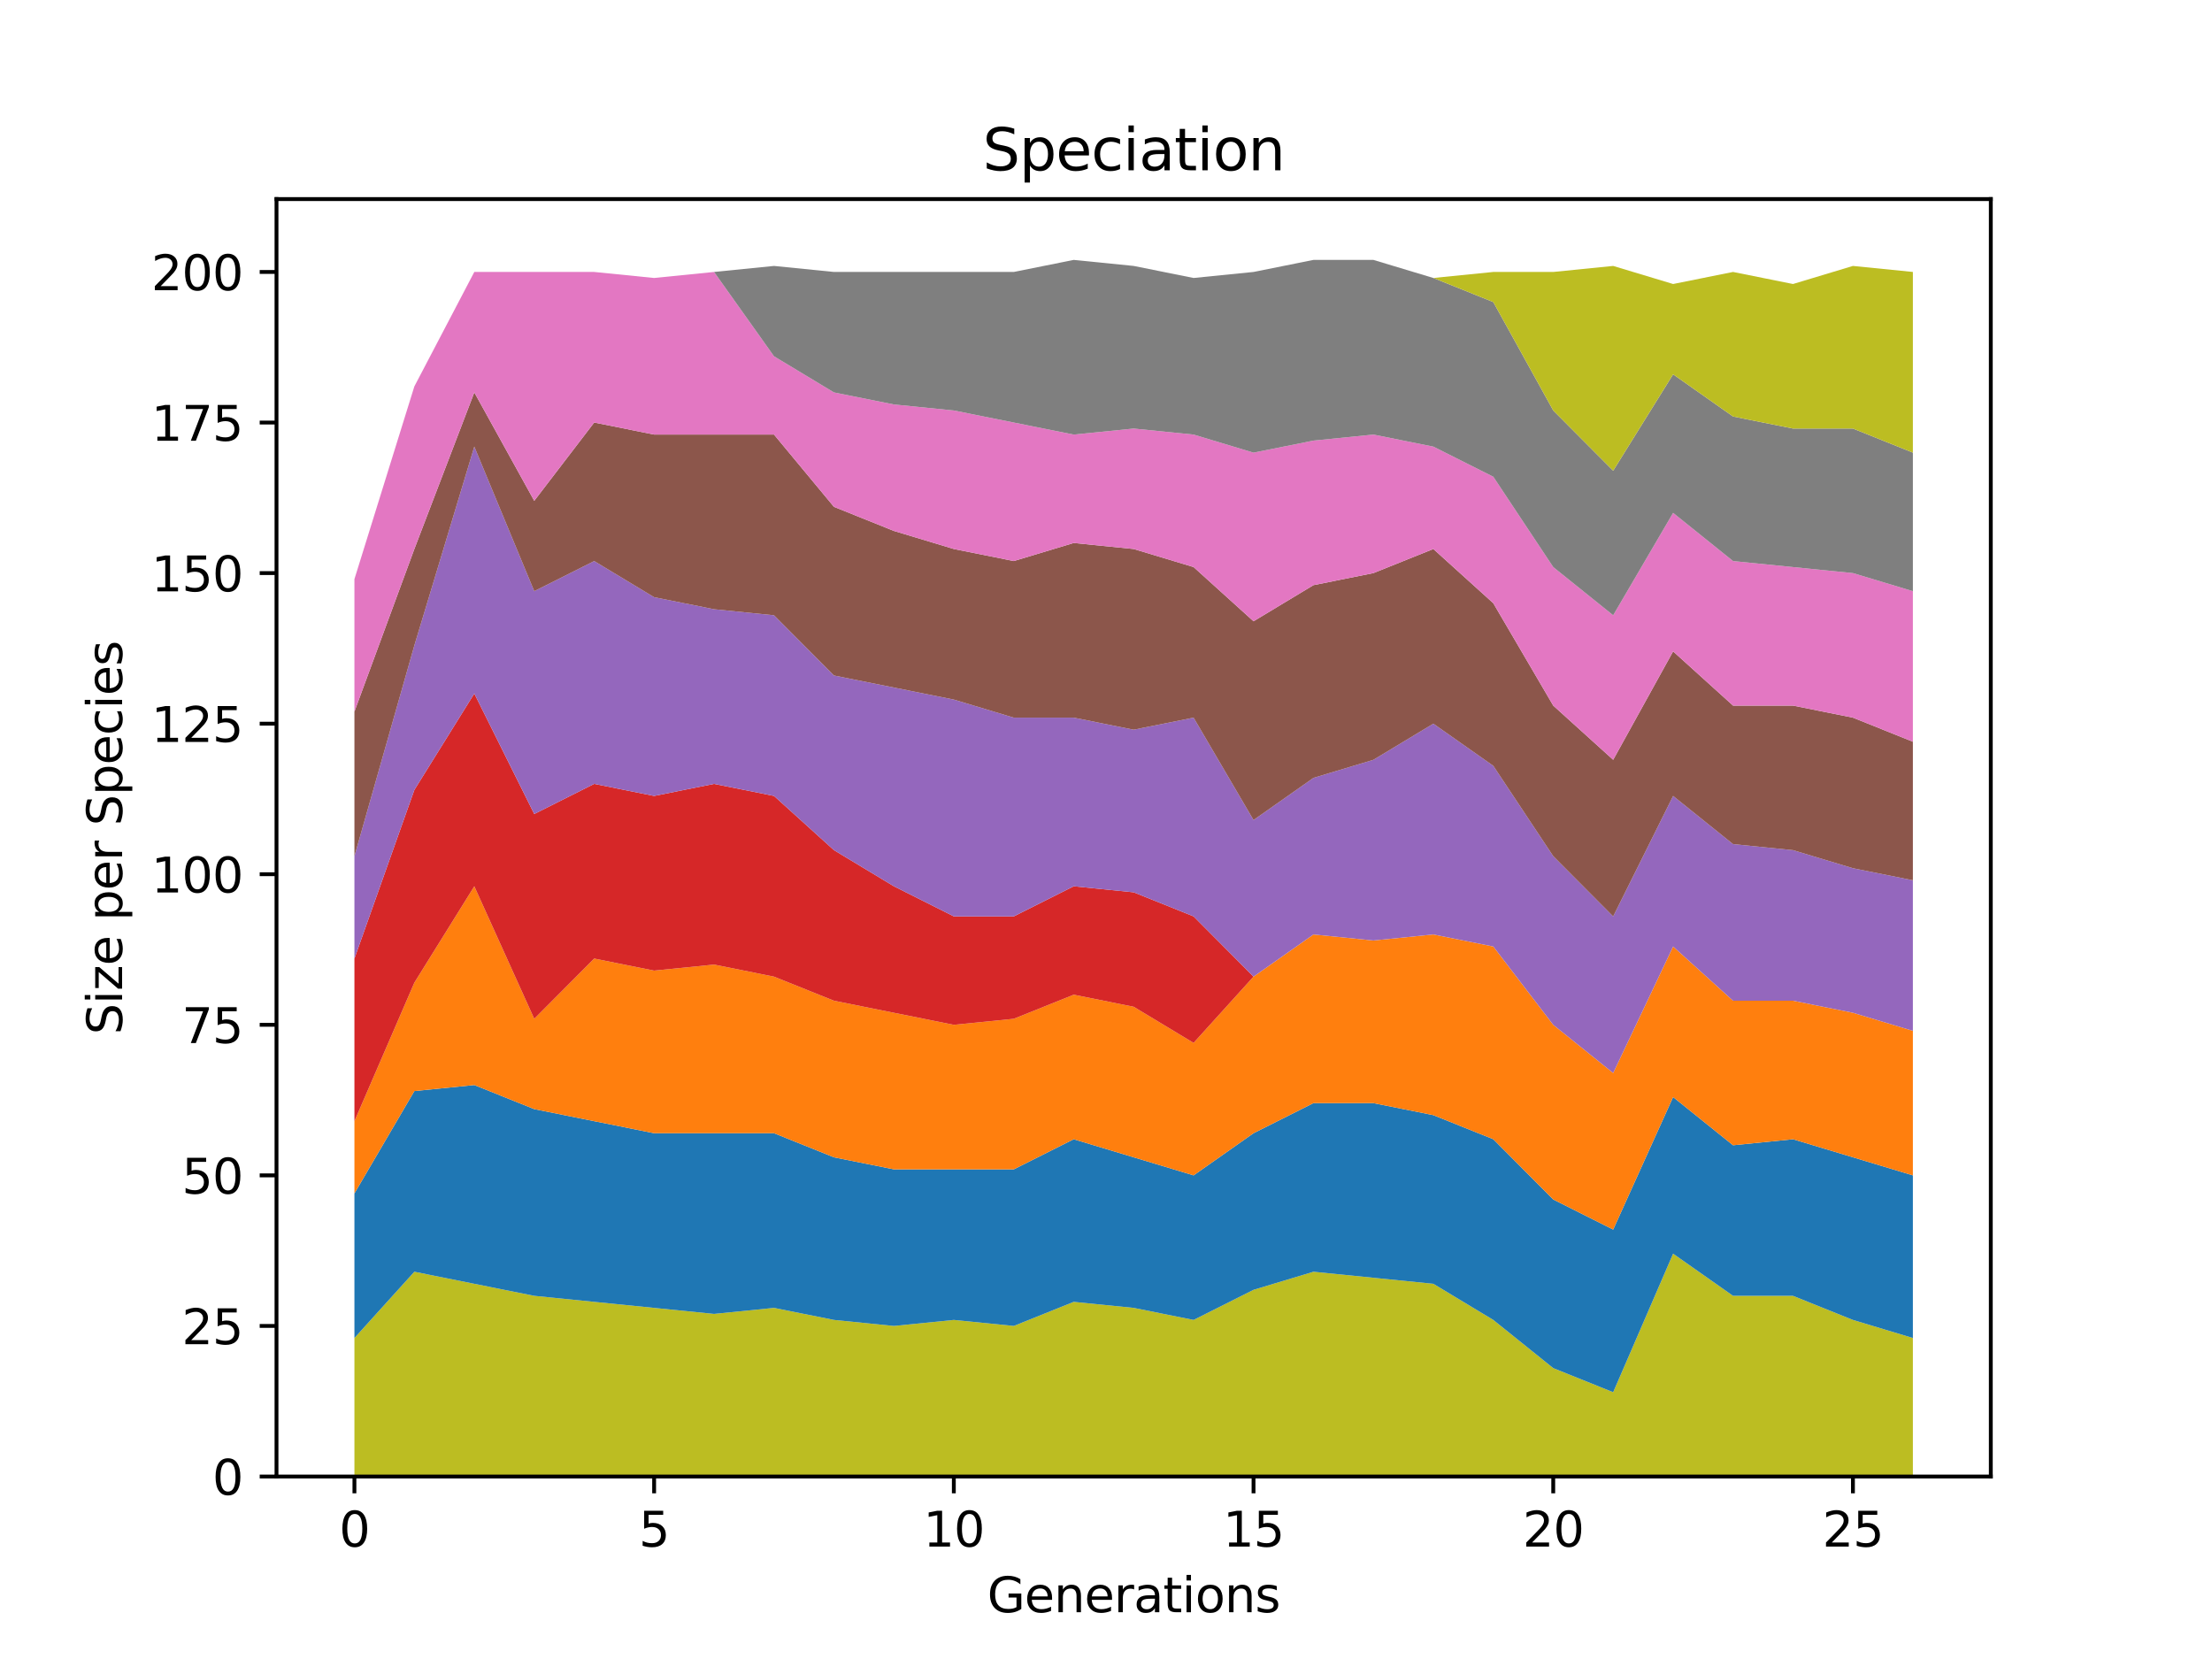 <?xml version="1.0" encoding="utf-8" standalone="no"?>
<!DOCTYPE svg PUBLIC "-//W3C//DTD SVG 1.1//EN"
  "http://www.w3.org/Graphics/SVG/1.1/DTD/svg11.dtd">
<svg xmlns:xlink="http://www.w3.org/1999/xlink" width="460.8pt" height="345.6pt" viewBox="0 0 460.8 345.6" xmlns="http://www.w3.org/2000/svg" version="1.1">
 <defs>
  <style type="text/css">*{stroke-linejoin: round; stroke-linecap: butt}</style>
 </defs>
 <g id="figure_1">
  <g id="patch_1">
   <path d="M 0 345.6 
L 460.8 345.6 
L 460.8 0 
L 0 0 
z
" style="fill: #ffffff"/>
  </g>
  <g id="axes_1">
   <g id="patch_2">
    <path d="M 57.6 307.584 
L 414.72 307.584 
L 414.72 41.472 
L 57.6 41.472 
z
" style="fill: #ffffff"/>
   </g>
   <g id="PolyCollection_1">
    <path d="M 73.833 307.584 
L 73.833 307.584 
L 86.319 307.584 
L 98.806 307.584 
L 111.293 307.584 
L 123.78 307.584 
L 136.266 307.584 
L 148.753 307.584 
L 161.24 307.584 
L 173.726 307.584 
L 186.213 307.584 
L 198.7 307.584 
L 211.187 307.584 
L 223.673 307.584 
L 236.16 307.584 
L 248.647 307.584 
L 261.133 307.584 
L 273.62 307.584 
L 286.107 307.584 
L 298.594 307.584 
L 311.08 307.584 
L 323.567 307.584 
L 336.054 307.584 
L 348.54 307.584 
L 361.027 307.584 
L 373.514 307.584 
L 386.001 307.584 
L 398.487 307.584 
L 398.487 307.584 
L 398.487 307.584 
L 386.001 307.584 
L 373.514 307.584 
L 361.027 307.584 
L 348.54 307.584 
L 336.054 307.584 
L 323.567 307.584 
L 311.08 307.584 
L 298.594 307.584 
L 286.107 307.584 
L 273.62 307.584 
L 261.133 307.584 
L 248.647 307.584 
L 236.16 307.584 
L 223.673 307.584 
L 211.187 307.584 
L 198.7 307.584 
L 186.213 307.584 
L 173.726 307.584 
L 161.24 307.584 
L 148.753 307.584 
L 136.266 307.584 
L 123.78 307.584 
L 111.293 307.584 
L 98.806 307.584 
L 86.319 307.584 
L 73.833 307.584 
z
" clip-path="url(#p53c5ba20b4)" style="fill: #1f77b4"/>
   </g>
   <g id="PolyCollection_2">
    <path d="M 73.833 307.584 
L 73.833 307.584 
L 86.319 307.584 
L 98.806 307.584 
L 111.293 307.584 
L 123.78 307.584 
L 136.266 307.584 
L 148.753 307.584 
L 161.24 307.584 
L 173.726 307.584 
L 186.213 307.584 
L 198.7 307.584 
L 211.187 307.584 
L 223.673 307.584 
L 236.16 307.584 
L 248.647 307.584 
L 261.133 307.584 
L 273.62 307.584 
L 286.107 307.584 
L 298.594 307.584 
L 311.08 307.584 
L 323.567 307.584 
L 336.054 307.584 
L 348.54 307.584 
L 361.027 307.584 
L 373.514 307.584 
L 386.001 307.584 
L 398.487 307.584 
L 398.487 307.584 
L 398.487 307.584 
L 386.001 307.584 
L 373.514 307.584 
L 361.027 307.584 
L 348.54 307.584 
L 336.054 307.584 
L 323.567 307.584 
L 311.08 307.584 
L 298.594 307.584 
L 286.107 307.584 
L 273.62 307.584 
L 261.133 307.584 
L 248.647 307.584 
L 236.16 307.584 
L 223.673 307.584 
L 211.187 307.584 
L 198.7 307.584 
L 186.213 307.584 
L 173.726 307.584 
L 161.24 307.584 
L 148.753 307.584 
L 136.266 307.584 
L 123.78 307.584 
L 111.293 307.584 
L 98.806 307.584 
L 86.319 307.584 
L 73.833 307.584 
z
" clip-path="url(#p53c5ba20b4)" style="fill: #ff7f0e"/>
   </g>
   <g id="PolyCollection_3">
    <path d="M 73.833 307.584 
L 73.833 307.584 
L 86.319 307.584 
L 98.806 307.584 
L 111.293 307.584 
L 123.78 307.584 
L 136.266 307.584 
L 148.753 307.584 
L 161.24 307.584 
L 173.726 307.584 
L 186.213 307.584 
L 198.7 307.584 
L 211.187 307.584 
L 223.673 307.584 
L 236.16 307.584 
L 248.647 307.584 
L 261.133 307.584 
L 273.62 307.584 
L 286.107 307.584 
L 298.594 307.584 
L 311.08 307.584 
L 323.567 307.584 
L 336.054 307.584 
L 348.54 307.584 
L 361.027 307.584 
L 373.514 307.584 
L 386.001 307.584 
L 398.487 307.584 
L 398.487 307.584 
L 398.487 307.584 
L 386.001 307.584 
L 373.514 307.584 
L 361.027 307.584 
L 348.54 307.584 
L 336.054 307.584 
L 323.567 307.584 
L 311.08 307.584 
L 298.594 307.584 
L 286.107 307.584 
L 273.62 307.584 
L 261.133 307.584 
L 248.647 307.584 
L 236.16 307.584 
L 223.673 307.584 
L 211.187 307.584 
L 198.7 307.584 
L 186.213 307.584 
L 173.726 307.584 
L 161.24 307.584 
L 148.753 307.584 
L 136.266 307.584 
L 123.78 307.584 
L 111.293 307.584 
L 98.806 307.584 
L 86.319 307.584 
L 73.833 307.584 
z
" clip-path="url(#p53c5ba20b4)" style="fill: #2ca02c"/>
   </g>
   <g id="PolyCollection_4">
    <path d="M 73.833 307.584 
L 73.833 307.584 
L 86.319 307.584 
L 98.806 307.584 
L 111.293 307.584 
L 123.78 307.584 
L 136.266 307.584 
L 148.753 307.584 
L 161.24 307.584 
L 173.726 307.584 
L 186.213 307.584 
L 198.7 307.584 
L 211.187 307.584 
L 223.673 307.584 
L 236.16 307.584 
L 248.647 307.584 
L 261.133 307.584 
L 273.62 307.584 
L 286.107 307.584 
L 298.594 307.584 
L 311.08 307.584 
L 323.567 307.584 
L 336.054 307.584 
L 348.54 307.584 
L 361.027 307.584 
L 373.514 307.584 
L 386.001 307.584 
L 398.487 307.584 
L 398.487 307.584 
L 398.487 307.584 
L 386.001 307.584 
L 373.514 307.584 
L 361.027 307.584 
L 348.54 307.584 
L 336.054 307.584 
L 323.567 307.584 
L 311.08 307.584 
L 298.594 307.584 
L 286.107 307.584 
L 273.62 307.584 
L 261.133 307.584 
L 248.647 307.584 
L 236.16 307.584 
L 223.673 307.584 
L 211.187 307.584 
L 198.7 307.584 
L 186.213 307.584 
L 173.726 307.584 
L 161.24 307.584 
L 148.753 307.584 
L 136.266 307.584 
L 123.78 307.584 
L 111.293 307.584 
L 98.806 307.584 
L 86.319 307.584 
L 73.833 307.584 
z
" clip-path="url(#p53c5ba20b4)" style="fill: #d62728"/>
   </g>
   <g id="PolyCollection_5">
    <path d="M 73.833 307.584 
L 73.833 307.584 
L 86.319 307.584 
L 98.806 307.584 
L 111.293 307.584 
L 123.78 307.584 
L 136.266 307.584 
L 148.753 307.584 
L 161.24 307.584 
L 173.726 307.584 
L 186.213 307.584 
L 198.7 307.584 
L 211.187 307.584 
L 223.673 307.584 
L 236.16 307.584 
L 248.647 307.584 
L 261.133 307.584 
L 273.62 307.584 
L 286.107 307.584 
L 298.594 307.584 
L 311.08 307.584 
L 323.567 307.584 
L 336.054 307.584 
L 348.54 307.584 
L 361.027 307.584 
L 373.514 307.584 
L 386.001 307.584 
L 398.487 307.584 
L 398.487 307.584 
L 398.487 307.584 
L 386.001 307.584 
L 373.514 307.584 
L 361.027 307.584 
L 348.54 307.584 
L 336.054 307.584 
L 323.567 307.584 
L 311.08 307.584 
L 298.594 307.584 
L 286.107 307.584 
L 273.62 307.584 
L 261.133 307.584 
L 248.647 307.584 
L 236.16 307.584 
L 223.673 307.584 
L 211.187 307.584 
L 198.7 307.584 
L 186.213 307.584 
L 173.726 307.584 
L 161.24 307.584 
L 148.753 307.584 
L 136.266 307.584 
L 123.78 307.584 
L 111.293 307.584 
L 98.806 307.584 
L 86.319 307.584 
L 73.833 307.584 
z
" clip-path="url(#p53c5ba20b4)" style="fill: #9467bd"/>
   </g>
   <g id="PolyCollection_6">
    <path d="M 73.833 307.584 
L 73.833 307.584 
L 86.319 307.584 
L 98.806 307.584 
L 111.293 307.584 
L 123.78 307.584 
L 136.266 307.584 
L 148.753 307.584 
L 161.24 307.584 
L 173.726 307.584 
L 186.213 307.584 
L 198.7 307.584 
L 211.187 307.584 
L 223.673 307.584 
L 236.16 307.584 
L 248.647 307.584 
L 261.133 307.584 
L 273.62 307.584 
L 286.107 307.584 
L 298.594 307.584 
L 311.08 307.584 
L 323.567 307.584 
L 336.054 307.584 
L 348.54 307.584 
L 361.027 307.584 
L 373.514 307.584 
L 386.001 307.584 
L 398.487 307.584 
L 398.487 307.584 
L 398.487 307.584 
L 386.001 307.584 
L 373.514 307.584 
L 361.027 307.584 
L 348.54 307.584 
L 336.054 307.584 
L 323.567 307.584 
L 311.08 307.584 
L 298.594 307.584 
L 286.107 307.584 
L 273.62 307.584 
L 261.133 307.584 
L 248.647 307.584 
L 236.16 307.584 
L 223.673 307.584 
L 211.187 307.584 
L 198.7 307.584 
L 186.213 307.584 
L 173.726 307.584 
L 161.24 307.584 
L 148.753 307.584 
L 136.266 307.584 
L 123.78 307.584 
L 111.293 307.584 
L 98.806 307.584 
L 86.319 307.584 
L 73.833 307.584 
z
" clip-path="url(#p53c5ba20b4)" style="fill: #8c564b"/>
   </g>
   <g id="PolyCollection_7">
    <path d="M 73.833 307.584 
L 73.833 307.584 
L 86.319 307.584 
L 98.806 307.584 
L 111.293 307.584 
L 123.78 307.584 
L 136.266 307.584 
L 148.753 307.584 
L 161.24 307.584 
L 173.726 307.584 
L 186.213 307.584 
L 198.7 307.584 
L 211.187 307.584 
L 223.673 307.584 
L 236.16 307.584 
L 248.647 307.584 
L 261.133 307.584 
L 273.62 307.584 
L 286.107 307.584 
L 298.594 307.584 
L 311.08 307.584 
L 323.567 307.584 
L 336.054 307.584 
L 348.54 307.584 
L 361.027 307.584 
L 373.514 307.584 
L 386.001 307.584 
L 398.487 307.584 
L 398.487 307.584 
L 398.487 307.584 
L 386.001 307.584 
L 373.514 307.584 
L 361.027 307.584 
L 348.54 307.584 
L 336.054 307.584 
L 323.567 307.584 
L 311.08 307.584 
L 298.594 307.584 
L 286.107 307.584 
L 273.62 307.584 
L 261.133 307.584 
L 248.647 307.584 
L 236.16 307.584 
L 223.673 307.584 
L 211.187 307.584 
L 198.7 307.584 
L 186.213 307.584 
L 173.726 307.584 
L 161.24 307.584 
L 148.753 307.584 
L 136.266 307.584 
L 123.78 307.584 
L 111.293 307.584 
L 98.806 307.584 
L 86.319 307.584 
L 73.833 307.584 
z
" clip-path="url(#p53c5ba20b4)" style="fill: #e377c2"/>
   </g>
   <g id="PolyCollection_8">
    <path d="M 73.833 307.584 
L 73.833 307.584 
L 86.319 307.584 
L 98.806 307.584 
L 111.293 307.584 
L 123.78 307.584 
L 136.266 307.584 
L 148.753 307.584 
L 161.24 307.584 
L 173.726 307.584 
L 186.213 307.584 
L 198.7 307.584 
L 211.187 307.584 
L 223.673 307.584 
L 236.16 307.584 
L 248.647 307.584 
L 261.133 307.584 
L 273.62 307.584 
L 286.107 307.584 
L 298.594 307.584 
L 311.08 307.584 
L 323.567 307.584 
L 336.054 307.584 
L 348.54 307.584 
L 361.027 307.584 
L 373.514 307.584 
L 386.001 307.584 
L 398.487 307.584 
L 398.487 307.584 
L 398.487 307.584 
L 386.001 307.584 
L 373.514 307.584 
L 361.027 307.584 
L 348.54 307.584 
L 336.054 307.584 
L 323.567 307.584 
L 311.08 307.584 
L 298.594 307.584 
L 286.107 307.584 
L 273.62 307.584 
L 261.133 307.584 
L 248.647 307.584 
L 236.16 307.584 
L 223.673 307.584 
L 211.187 307.584 
L 198.7 307.584 
L 186.213 307.584 
L 173.726 307.584 
L 161.24 307.584 
L 148.753 307.584 
L 136.266 307.584 
L 123.78 307.584 
L 111.293 307.584 
L 98.806 307.584 
L 86.319 307.584 
L 73.833 307.584 
z
" clip-path="url(#p53c5ba20b4)" style="fill: #7f7f7f"/>
   </g>
   <g id="PolyCollection_9">
    <path d="M 73.833 278.727 
L 73.833 307.584 
L 86.319 307.584 
L 98.806 307.584 
L 111.293 307.584 
L 123.78 307.584 
L 136.266 307.584 
L 148.753 307.584 
L 161.24 307.584 
L 173.726 307.584 
L 186.213 307.584 
L 198.7 307.584 
L 211.187 307.584 
L 223.673 307.584 
L 236.16 307.584 
L 248.647 307.584 
L 261.133 307.584 
L 273.62 307.584 
L 286.107 307.584 
L 298.594 307.584 
L 311.08 307.584 
L 323.567 307.584 
L 336.054 307.584 
L 348.54 307.584 
L 361.027 307.584 
L 373.514 307.584 
L 386.001 307.584 
L 398.487 307.584 
L 398.487 278.727 
L 398.487 278.727 
L 386.001 274.963 
L 373.514 269.944 
L 361.027 269.944 
L 348.54 261.162 
L 336.054 290.019 
L 323.567 285 
L 311.08 274.963 
L 298.594 267.435 
L 286.107 266.18 
L 273.62 264.926 
L 261.133 268.69 
L 248.647 274.963 
L 236.16 272.454 
L 223.673 271.199 
L 211.187 276.218 
L 198.7 274.963 
L 186.213 276.218 
L 173.726 274.963 
L 161.24 272.454 
L 148.753 273.708 
L 136.266 272.454 
L 123.78 271.199 
L 111.293 269.944 
L 98.806 267.435 
L 86.319 264.926 
L 73.833 278.727 
z
" clip-path="url(#p53c5ba20b4)" style="fill: #bcbd22"/>
   </g>
   <g id="PolyCollection_10">
    <path d="M 73.833 278.727 
L 73.833 278.727 
L 86.319 264.926 
L 98.806 267.435 
L 111.293 269.944 
L 123.78 271.199 
L 136.266 272.454 
L 148.753 273.708 
L 161.24 272.454 
L 173.726 274.963 
L 186.213 276.218 
L 198.7 274.963 
L 211.187 276.218 
L 223.673 271.199 
L 236.16 272.454 
L 248.647 274.963 
L 261.133 268.69 
L 273.62 264.926 
L 286.107 266.18 
L 298.594 267.435 
L 311.08 274.963 
L 323.567 285 
L 336.054 290.019 
L 348.54 261.162 
L 361.027 269.944 
L 373.514 269.944 
L 386.001 274.963 
L 398.487 278.727 
L 398.487 278.727 
L 398.487 278.727 
L 386.001 274.963 
L 373.514 269.944 
L 361.027 269.944 
L 348.54 261.162 
L 336.054 290.019 
L 323.567 285 
L 311.08 274.963 
L 298.594 267.435 
L 286.107 266.18 
L 273.62 264.926 
L 261.133 268.69 
L 248.647 274.963 
L 236.16 272.454 
L 223.673 271.199 
L 211.187 276.218 
L 198.7 274.963 
L 186.213 276.218 
L 173.726 274.963 
L 161.24 272.454 
L 148.753 273.708 
L 136.266 272.454 
L 123.78 271.199 
L 111.293 269.944 
L 98.806 267.435 
L 86.319 264.926 
L 73.833 278.727 
z
" clip-path="url(#p53c5ba20b4)" style="fill: #17becf"/>
   </g>
   <g id="PolyCollection_11">
    <path d="M 73.833 248.615 
L 73.833 278.727 
L 86.319 264.926 
L 98.806 267.435 
L 111.293 269.944 
L 123.78 271.199 
L 136.266 272.454 
L 148.753 273.708 
L 161.24 272.454 
L 173.726 274.963 
L 186.213 276.218 
L 198.7 274.963 
L 211.187 276.218 
L 223.673 271.199 
L 236.16 272.454 
L 248.647 274.963 
L 261.133 268.69 
L 273.62 264.926 
L 286.107 266.18 
L 298.594 267.435 
L 311.08 274.963 
L 323.567 285 
L 336.054 290.019 
L 348.54 261.162 
L 361.027 269.944 
L 373.514 269.944 
L 386.001 274.963 
L 398.487 278.727 
L 398.487 244.851 
L 398.487 244.851 
L 386.001 241.087 
L 373.514 237.323 
L 361.027 238.578 
L 348.54 228.541 
L 336.054 256.143 
L 323.567 249.87 
L 311.08 237.323 
L 298.594 232.305 
L 286.107 229.795 
L 273.62 229.795 
L 261.133 236.069 
L 248.647 244.851 
L 236.16 241.087 
L 223.673 237.323 
L 211.187 243.597 
L 198.7 243.597 
L 186.213 243.597 
L 173.726 241.087 
L 161.24 236.069 
L 148.753 236.069 
L 136.266 236.069 
L 123.78 233.559 
L 111.293 231.05 
L 98.806 226.032 
L 86.319 227.286 
L 73.833 248.615 
z
" clip-path="url(#p53c5ba20b4)" style="fill: #1f77b4"/>
   </g>
   <g id="PolyCollection_12">
    <path d="M 73.833 233.559 
L 73.833 248.615 
L 86.319 227.286 
L 98.806 226.032 
L 111.293 231.05 
L 123.78 233.559 
L 136.266 236.069 
L 148.753 236.069 
L 161.24 236.069 
L 173.726 241.087 
L 186.213 243.597 
L 198.7 243.597 
L 211.187 243.597 
L 223.673 237.323 
L 236.16 241.087 
L 248.647 244.851 
L 261.133 236.069 
L 273.62 229.795 
L 286.107 229.795 
L 298.594 232.305 
L 311.08 237.323 
L 323.567 249.87 
L 336.054 256.143 
L 348.54 228.541 
L 361.027 238.578 
L 373.514 237.323 
L 386.001 241.087 
L 398.487 244.851 
L 398.487 214.74 
L 398.487 214.74 
L 386.001 210.976 
L 373.514 208.466 
L 361.027 208.466 
L 348.54 197.174 
L 336.054 223.522 
L 323.567 213.485 
L 311.08 197.174 
L 298.594 194.665 
L 286.107 195.92 
L 273.62 194.665 
L 261.133 203.448 
L 248.647 217.249 
L 236.16 209.721 
L 223.673 207.212 
L 211.187 212.23 
L 198.7 213.485 
L 186.213 210.976 
L 173.726 208.466 
L 161.24 203.448 
L 148.753 200.938 
L 136.266 202.193 
L 123.78 199.684 
L 111.293 212.23 
L 98.806 184.628 
L 86.319 204.702 
L 73.833 233.559 
z
" clip-path="url(#p53c5ba20b4)" style="fill: #ff7f0e"/>
   </g>
   <g id="PolyCollection_13">
    <path d="M 73.833 233.559 
L 73.833 233.559 
L 86.319 204.702 
L 98.806 184.628 
L 111.293 212.23 
L 123.78 199.684 
L 136.266 202.193 
L 148.753 200.938 
L 161.24 203.448 
L 173.726 208.466 
L 186.213 210.976 
L 198.7 213.485 
L 211.187 212.23 
L 223.673 207.212 
L 236.16 209.721 
L 248.647 217.249 
L 261.133 203.448 
L 273.62 194.665 
L 286.107 195.92 
L 298.594 194.665 
L 311.08 197.174 
L 323.567 213.485 
L 336.054 223.522 
L 348.54 197.174 
L 361.027 208.466 
L 373.514 208.466 
L 386.001 210.976 
L 398.487 214.74 
L 398.487 214.74 
L 398.487 214.74 
L 386.001 210.976 
L 373.514 208.466 
L 361.027 208.466 
L 348.54 197.174 
L 336.054 223.522 
L 323.567 213.485 
L 311.08 197.174 
L 298.594 194.665 
L 286.107 195.92 
L 273.62 194.665 
L 261.133 203.448 
L 248.647 217.249 
L 236.16 209.721 
L 223.673 207.212 
L 211.187 212.23 
L 198.7 213.485 
L 186.213 210.976 
L 173.726 208.466 
L 161.24 203.448 
L 148.753 200.938 
L 136.266 202.193 
L 123.78 199.684 
L 111.293 212.23 
L 98.806 184.628 
L 86.319 204.702 
L 73.833 233.559 
z
" clip-path="url(#p53c5ba20b4)" style="fill: #2ca02c"/>
   </g>
   <g id="PolyCollection_14">
    <path d="M 73.833 199.684 
L 73.833 233.559 
L 86.319 204.702 
L 98.806 184.628 
L 111.293 212.23 
L 123.78 199.684 
L 136.266 202.193 
L 148.753 200.938 
L 161.24 203.448 
L 173.726 208.466 
L 186.213 210.976 
L 198.7 213.485 
L 211.187 212.23 
L 223.673 207.212 
L 236.16 209.721 
L 248.647 217.249 
L 261.133 203.448 
L 273.62 194.665 
L 286.107 195.92 
L 298.594 194.665 
L 311.08 197.174 
L 323.567 213.485 
L 336.054 223.522 
L 348.54 197.174 
L 361.027 208.466 
L 373.514 208.466 
L 386.001 210.976 
L 398.487 214.74 
L 398.487 214.74 
L 398.487 214.74 
L 386.001 210.976 
L 373.514 208.466 
L 361.027 208.466 
L 348.54 197.174 
L 336.054 223.522 
L 323.567 213.485 
L 311.08 197.174 
L 298.594 194.665 
L 286.107 195.92 
L 273.62 194.665 
L 261.133 203.448 
L 248.647 190.901 
L 236.16 185.883 
L 223.673 184.628 
L 211.187 190.901 
L 198.7 190.901 
L 186.213 184.628 
L 173.726 177.1 
L 161.24 165.808 
L 148.753 163.299 
L 136.266 165.808 
L 123.78 163.299 
L 111.293 169.572 
L 98.806 144.479 
L 86.319 164.554 
L 73.833 199.684 
z
" clip-path="url(#p53c5ba20b4)" style="fill: #d62728"/>
   </g>
   <g id="PolyCollection_15">
    <path d="M 73.833 178.355 
L 73.833 199.684 
L 86.319 164.554 
L 98.806 144.479 
L 111.293 169.572 
L 123.78 163.299 
L 136.266 165.808 
L 148.753 163.299 
L 161.24 165.808 
L 173.726 177.1 
L 186.213 184.628 
L 198.7 190.901 
L 211.187 190.901 
L 223.673 184.628 
L 236.16 185.883 
L 248.647 190.901 
L 261.133 203.448 
L 273.62 194.665 
L 286.107 195.92 
L 298.594 194.665 
L 311.08 197.174 
L 323.567 213.485 
L 336.054 223.522 
L 348.54 197.174 
L 361.027 208.466 
L 373.514 208.466 
L 386.001 210.976 
L 398.487 214.74 
L 398.487 183.373 
L 398.487 183.373 
L 386.001 180.864 
L 373.514 177.1 
L 361.027 175.845 
L 348.54 165.808 
L 336.054 190.901 
L 323.567 178.355 
L 311.08 159.535 
L 298.594 150.752 
L 286.107 158.28 
L 273.62 162.044 
L 261.133 170.827 
L 248.647 149.498 
L 236.16 152.007 
L 223.673 149.498 
L 211.187 149.498 
L 198.7 145.734 
L 186.213 143.224 
L 173.726 140.715 
L 161.24 128.169 
L 148.753 126.914 
L 136.266 124.405 
L 123.78 116.877 
L 111.293 123.15 
L 98.806 93.038 
L 86.319 134.442 
L 73.833 178.355 
z
" clip-path="url(#p53c5ba20b4)" style="fill: #9467bd"/>
   </g>
   <g id="PolyCollection_16">
    <path d="M 73.833 148.243 
L 73.833 178.355 
L 86.319 134.442 
L 98.806 93.038 
L 111.293 123.15 
L 123.78 116.877 
L 136.266 124.405 
L 148.753 126.914 
L 161.24 128.169 
L 173.726 140.715 
L 186.213 143.224 
L 198.7 145.734 
L 211.187 149.498 
L 223.673 149.498 
L 236.16 152.007 
L 248.647 149.498 
L 261.133 170.827 
L 273.62 162.044 
L 286.107 158.28 
L 298.594 150.752 
L 311.08 159.535 
L 323.567 178.355 
L 336.054 190.901 
L 348.54 165.808 
L 361.027 175.845 
L 373.514 177.1 
L 386.001 180.864 
L 398.487 183.373 
L 398.487 154.516 
L 398.487 154.516 
L 386.001 149.498 
L 373.514 146.988 
L 361.027 146.988 
L 348.54 135.696 
L 336.054 158.28 
L 323.567 146.988 
L 311.08 125.659 
L 298.594 114.367 
L 286.107 119.386 
L 273.62 121.895 
L 261.133 129.423 
L 248.647 118.131 
L 236.16 114.367 
L 223.673 113.113 
L 211.187 116.877 
L 198.7 114.367 
L 186.213 110.603 
L 173.726 105.585 
L 161.24 90.529 
L 148.753 90.529 
L 136.266 90.529 
L 123.78 88.02 
L 111.293 104.33 
L 98.806 81.746 
L 86.319 114.367 
L 73.833 148.243 
z
" clip-path="url(#p53c5ba20b4)" style="fill: #8c564b"/>
   </g>
   <g id="PolyCollection_17">
    <path d="M 73.833 120.641 
L 73.833 148.243 
L 86.319 114.367 
L 98.806 81.746 
L 111.293 104.33 
L 123.78 88.02 
L 136.266 90.529 
L 148.753 90.529 
L 161.24 90.529 
L 173.726 105.585 
L 186.213 110.603 
L 198.7 114.367 
L 211.187 116.877 
L 223.673 113.113 
L 236.16 114.367 
L 248.647 118.131 
L 261.133 129.423 
L 273.62 121.895 
L 286.107 119.386 
L 298.594 114.367 
L 311.08 125.659 
L 323.567 146.988 
L 336.054 158.28 
L 348.54 135.696 
L 361.027 146.988 
L 373.514 146.988 
L 386.001 149.498 
L 398.487 154.516 
L 398.487 123.15 
L 398.487 123.15 
L 386.001 119.386 
L 373.514 118.131 
L 361.027 116.877 
L 348.54 106.839 
L 336.054 128.169 
L 323.567 118.131 
L 311.08 99.312 
L 298.594 93.038 
L 286.107 90.529 
L 273.62 91.784 
L 261.133 94.293 
L 248.647 90.529 
L 236.16 89.274 
L 223.673 90.529 
L 211.187 88.02 
L 198.7 85.51 
L 186.213 84.256 
L 173.726 81.746 
L 161.24 74.218 
L 148.753 56.653 
L 136.266 57.908 
L 123.78 56.653 
L 111.293 56.653 
L 98.806 56.653 
L 86.319 80.492 
L 73.833 120.641 
z
" clip-path="url(#p53c5ba20b4)" style="fill: #e377c2"/>
   </g>
   <g id="PolyCollection_18">
    <path d="M 73.833 120.641 
L 73.833 120.641 
L 86.319 80.492 
L 98.806 56.653 
L 111.293 56.653 
L 123.78 56.653 
L 136.266 57.908 
L 148.753 56.653 
L 161.24 74.218 
L 173.726 81.746 
L 186.213 84.256 
L 198.7 85.51 
L 211.187 88.02 
L 223.673 90.529 
L 236.16 89.274 
L 248.647 90.529 
L 261.133 94.293 
L 273.62 91.784 
L 286.107 90.529 
L 298.594 93.038 
L 311.08 99.312 
L 323.567 118.131 
L 336.054 128.169 
L 348.54 106.839 
L 361.027 116.877 
L 373.514 118.131 
L 386.001 119.386 
L 398.487 123.15 
L 398.487 94.293 
L 398.487 94.293 
L 386.001 89.274 
L 373.514 89.274 
L 361.027 86.765 
L 348.54 77.982 
L 336.054 98.057 
L 323.567 85.51 
L 311.08 62.927 
L 298.594 57.908 
L 286.107 54.144 
L 273.62 54.144 
L 261.133 56.653 
L 248.647 57.908 
L 236.16 55.399 
L 223.673 54.144 
L 211.187 56.653 
L 198.7 56.653 
L 186.213 56.653 
L 173.726 56.653 
L 161.24 55.399 
L 148.753 56.653 
L 136.266 57.908 
L 123.78 56.653 
L 111.293 56.653 
L 98.806 56.653 
L 86.319 80.492 
L 73.833 120.641 
z
" clip-path="url(#p53c5ba20b4)" style="fill: #7f7f7f"/>
   </g>
   <g id="PolyCollection_19">
    <path d="M 73.833 120.641 
L 73.833 120.641 
L 86.319 80.492 
L 98.806 56.653 
L 111.293 56.653 
L 123.78 56.653 
L 136.266 57.908 
L 148.753 56.653 
L 161.24 55.399 
L 173.726 56.653 
L 186.213 56.653 
L 198.7 56.653 
L 211.187 56.653 
L 223.673 54.144 
L 236.16 55.399 
L 248.647 57.908 
L 261.133 56.653 
L 273.62 54.144 
L 286.107 54.144 
L 298.594 57.908 
L 311.08 62.927 
L 323.567 85.51 
L 336.054 98.057 
L 348.54 77.982 
L 361.027 86.765 
L 373.514 89.274 
L 386.001 89.274 
L 398.487 94.293 
L 398.487 56.653 
L 398.487 56.653 
L 386.001 55.399 
L 373.514 59.163 
L 361.027 56.653 
L 348.54 59.163 
L 336.054 55.399 
L 323.567 56.653 
L 311.08 56.653 
L 298.594 57.908 
L 286.107 54.144 
L 273.62 54.144 
L 261.133 56.653 
L 248.647 57.908 
L 236.16 55.399 
L 223.673 54.144 
L 211.187 56.653 
L 198.7 56.653 
L 186.213 56.653 
L 173.726 56.653 
L 161.24 55.399 
L 148.753 56.653 
L 136.266 57.908 
L 123.78 56.653 
L 111.293 56.653 
L 98.806 56.653 
L 86.319 80.492 
L 73.833 120.641 
z
" clip-path="url(#p53c5ba20b4)" style="fill: #bcbd22"/>
   </g>
   <g id="matplotlib.axis_1">
    <g id="xtick_1">
     <g id="line2d_1">
      <defs>
       <path id="m971b2f024f" d="M 0 0 
L 0 3.5 
" style="stroke: #000000; stroke-width: 0.8"/>
      </defs>
      <g>
       <use xlink:href="#m971b2f024f" x="73.833" y="307.584" style="stroke: #000000; stroke-width: 0.8"/>
      </g>
     </g>
     <g id="text_1">
      <!-- 0 -->
      <g transform="translate(70.651 322.182)scale(0.1 -0.1)">
       <defs>
        <path id="DejaVuSans-30" d="M 2034 4250 
Q 1547 4250 1301 3770 
Q 1056 3291 1056 2328 
Q 1056 1369 1301 889 
Q 1547 409 2034 409 
Q 2525 409 2770 889 
Q 3016 1369 3016 2328 
Q 3016 3291 2770 3770 
Q 2525 4250 2034 4250 
z
M 2034 4750 
Q 2819 4750 3233 4129 
Q 3647 3509 3647 2328 
Q 3647 1150 3233 529 
Q 2819 -91 2034 -91 
Q 1250 -91 836 529 
Q 422 1150 422 2328 
Q 422 3509 836 4129 
Q 1250 4750 2034 4750 
z
" transform="scale(0.016)"/>
       </defs>
       <use xlink:href="#DejaVuSans-30"/>
      </g>
     </g>
    </g>
    <g id="xtick_2">
     <g id="line2d_2">
      <g>
       <use xlink:href="#m971b2f024f" x="136.266" y="307.584" style="stroke: #000000; stroke-width: 0.8"/>
      </g>
     </g>
     <g id="text_2">
      <!-- 5 -->
      <g transform="translate(133.085 322.182)scale(0.1 -0.1)">
       <defs>
        <path id="DejaVuSans-35" d="M 691 4666 
L 3169 4666 
L 3169 4134 
L 1269 4134 
L 1269 2991 
Q 1406 3038 1543 3061 
Q 1681 3084 1819 3084 
Q 2600 3084 3056 2656 
Q 3513 2228 3513 1497 
Q 3513 744 3044 326 
Q 2575 -91 1722 -91 
Q 1428 -91 1123 -41 
Q 819 9 494 109 
L 494 744 
Q 775 591 1075 516 
Q 1375 441 1709 441 
Q 2250 441 2565 725 
Q 2881 1009 2881 1497 
Q 2881 1984 2565 2268 
Q 2250 2553 1709 2553 
Q 1456 2553 1204 2497 
Q 953 2441 691 2322 
L 691 4666 
z
" transform="scale(0.016)"/>
       </defs>
       <use xlink:href="#DejaVuSans-35"/>
      </g>
     </g>
    </g>
    <g id="xtick_3">
     <g id="line2d_3">
      <g>
       <use xlink:href="#m971b2f024f" x="198.7" y="307.584" style="stroke: #000000; stroke-width: 0.8"/>
      </g>
     </g>
     <g id="text_3">
      <!-- 10 -->
      <g transform="translate(192.337 322.182)scale(0.1 -0.1)">
       <defs>
        <path id="DejaVuSans-31" d="M 794 531 
L 1825 531 
L 1825 4091 
L 703 3866 
L 703 4441 
L 1819 4666 
L 2450 4666 
L 2450 531 
L 3481 531 
L 3481 0 
L 794 0 
L 794 531 
z
" transform="scale(0.016)"/>
       </defs>
       <use xlink:href="#DejaVuSans-31"/>
       <use xlink:href="#DejaVuSans-30" x="63.623"/>
      </g>
     </g>
    </g>
    <g id="xtick_4">
     <g id="line2d_4">
      <g>
       <use xlink:href="#m971b2f024f" x="261.133" y="307.584" style="stroke: #000000; stroke-width: 0.8"/>
      </g>
     </g>
     <g id="text_4">
      <!-- 15 -->
      <g transform="translate(254.771 322.182)scale(0.1 -0.1)">
       <use xlink:href="#DejaVuSans-31"/>
       <use xlink:href="#DejaVuSans-35" x="63.623"/>
      </g>
     </g>
    </g>
    <g id="xtick_5">
     <g id="line2d_5">
      <g>
       <use xlink:href="#m971b2f024f" x="323.567" y="307.584" style="stroke: #000000; stroke-width: 0.8"/>
      </g>
     </g>
     <g id="text_5">
      <!-- 20 -->
      <g transform="translate(317.204 322.182)scale(0.1 -0.1)">
       <defs>
        <path id="DejaVuSans-32" d="M 1228 531 
L 3431 531 
L 3431 0 
L 469 0 
L 469 531 
Q 828 903 1448 1529 
Q 2069 2156 2228 2338 
Q 2531 2678 2651 2914 
Q 2772 3150 2772 3378 
Q 2772 3750 2511 3984 
Q 2250 4219 1831 4219 
Q 1534 4219 1204 4116 
Q 875 4013 500 3803 
L 500 4441 
Q 881 4594 1212 4672 
Q 1544 4750 1819 4750 
Q 2544 4750 2975 4387 
Q 3406 4025 3406 3419 
Q 3406 3131 3298 2873 
Q 3191 2616 2906 2266 
Q 2828 2175 2409 1742 
Q 1991 1309 1228 531 
z
" transform="scale(0.016)"/>
       </defs>
       <use xlink:href="#DejaVuSans-32"/>
       <use xlink:href="#DejaVuSans-30" x="63.623"/>
      </g>
     </g>
    </g>
    <g id="xtick_6">
     <g id="line2d_6">
      <g>
       <use xlink:href="#m971b2f024f" x="386.001" y="307.584" style="stroke: #000000; stroke-width: 0.8"/>
      </g>
     </g>
     <g id="text_6">
      <!-- 25 -->
      <g transform="translate(379.638 322.182)scale(0.1 -0.1)">
       <use xlink:href="#DejaVuSans-32"/>
       <use xlink:href="#DejaVuSans-35" x="63.623"/>
      </g>
     </g>
    </g>
    <g id="text_7">
     <!-- Generations -->
     <g transform="translate(205.662 335.861)scale(0.1 -0.1)">
      <defs>
       <path id="DejaVuSans-47" d="M 3809 666 
L 3809 1919 
L 2778 1919 
L 2778 2438 
L 4434 2438 
L 4434 434 
Q 4069 175 3628 42 
Q 3188 -91 2688 -91 
Q 1594 -91 976 548 
Q 359 1188 359 2328 
Q 359 3472 976 4111 
Q 1594 4750 2688 4750 
Q 3144 4750 3555 4637 
Q 3966 4525 4313 4306 
L 4313 3634 
Q 3963 3931 3569 4081 
Q 3175 4231 2741 4231 
Q 1884 4231 1454 3753 
Q 1025 3275 1025 2328 
Q 1025 1384 1454 906 
Q 1884 428 2741 428 
Q 3075 428 3337 486 
Q 3600 544 3809 666 
z
" transform="scale(0.016)"/>
       <path id="DejaVuSans-65" d="M 3597 1894 
L 3597 1613 
L 953 1613 
Q 991 1019 1311 708 
Q 1631 397 2203 397 
Q 2534 397 2845 478 
Q 3156 559 3463 722 
L 3463 178 
Q 3153 47 2828 -22 
Q 2503 -91 2169 -91 
Q 1331 -91 842 396 
Q 353 884 353 1716 
Q 353 2575 817 3079 
Q 1281 3584 2069 3584 
Q 2775 3584 3186 3129 
Q 3597 2675 3597 1894 
z
M 3022 2063 
Q 3016 2534 2758 2815 
Q 2500 3097 2075 3097 
Q 1594 3097 1305 2825 
Q 1016 2553 972 2059 
L 3022 2063 
z
" transform="scale(0.016)"/>
       <path id="DejaVuSans-6e" d="M 3513 2113 
L 3513 0 
L 2938 0 
L 2938 2094 
Q 2938 2591 2744 2837 
Q 2550 3084 2163 3084 
Q 1697 3084 1428 2787 
Q 1159 2491 1159 1978 
L 1159 0 
L 581 0 
L 581 3500 
L 1159 3500 
L 1159 2956 
Q 1366 3272 1645 3428 
Q 1925 3584 2291 3584 
Q 2894 3584 3203 3211 
Q 3513 2838 3513 2113 
z
" transform="scale(0.016)"/>
       <path id="DejaVuSans-72" d="M 2631 2963 
Q 2534 3019 2420 3045 
Q 2306 3072 2169 3072 
Q 1681 3072 1420 2755 
Q 1159 2438 1159 1844 
L 1159 0 
L 581 0 
L 581 3500 
L 1159 3500 
L 1159 2956 
Q 1341 3275 1631 3429 
Q 1922 3584 2338 3584 
Q 2397 3584 2469 3576 
Q 2541 3569 2628 3553 
L 2631 2963 
z
" transform="scale(0.016)"/>
       <path id="DejaVuSans-61" d="M 2194 1759 
Q 1497 1759 1228 1600 
Q 959 1441 959 1056 
Q 959 750 1161 570 
Q 1363 391 1709 391 
Q 2188 391 2477 730 
Q 2766 1069 2766 1631 
L 2766 1759 
L 2194 1759 
z
M 3341 1997 
L 3341 0 
L 2766 0 
L 2766 531 
Q 2569 213 2275 61 
Q 1981 -91 1556 -91 
Q 1019 -91 701 211 
Q 384 513 384 1019 
Q 384 1609 779 1909 
Q 1175 2209 1959 2209 
L 2766 2209 
L 2766 2266 
Q 2766 2663 2505 2880 
Q 2244 3097 1772 3097 
Q 1472 3097 1187 3025 
Q 903 2953 641 2809 
L 641 3341 
Q 956 3463 1253 3523 
Q 1550 3584 1831 3584 
Q 2591 3584 2966 3190 
Q 3341 2797 3341 1997 
z
" transform="scale(0.016)"/>
       <path id="DejaVuSans-74" d="M 1172 4494 
L 1172 3500 
L 2356 3500 
L 2356 3053 
L 1172 3053 
L 1172 1153 
Q 1172 725 1289 603 
Q 1406 481 1766 481 
L 2356 481 
L 2356 0 
L 1766 0 
Q 1100 0 847 248 
Q 594 497 594 1153 
L 594 3053 
L 172 3053 
L 172 3500 
L 594 3500 
L 594 4494 
L 1172 4494 
z
" transform="scale(0.016)"/>
       <path id="DejaVuSans-69" d="M 603 3500 
L 1178 3500 
L 1178 0 
L 603 0 
L 603 3500 
z
M 603 4863 
L 1178 4863 
L 1178 4134 
L 603 4134 
L 603 4863 
z
" transform="scale(0.016)"/>
       <path id="DejaVuSans-6f" d="M 1959 3097 
Q 1497 3097 1228 2736 
Q 959 2375 959 1747 
Q 959 1119 1226 758 
Q 1494 397 1959 397 
Q 2419 397 2687 759 
Q 2956 1122 2956 1747 
Q 2956 2369 2687 2733 
Q 2419 3097 1959 3097 
z
M 1959 3584 
Q 2709 3584 3137 3096 
Q 3566 2609 3566 1747 
Q 3566 888 3137 398 
Q 2709 -91 1959 -91 
Q 1206 -91 779 398 
Q 353 888 353 1747 
Q 353 2609 779 3096 
Q 1206 3584 1959 3584 
z
" transform="scale(0.016)"/>
       <path id="DejaVuSans-73" d="M 2834 3397 
L 2834 2853 
Q 2591 2978 2328 3040 
Q 2066 3103 1784 3103 
Q 1356 3103 1142 2972 
Q 928 2841 928 2578 
Q 928 2378 1081 2264 
Q 1234 2150 1697 2047 
L 1894 2003 
Q 2506 1872 2764 1633 
Q 3022 1394 3022 966 
Q 3022 478 2636 193 
Q 2250 -91 1575 -91 
Q 1294 -91 989 -36 
Q 684 19 347 128 
L 347 722 
Q 666 556 975 473 
Q 1284 391 1588 391 
Q 1994 391 2212 530 
Q 2431 669 2431 922 
Q 2431 1156 2273 1281 
Q 2116 1406 1581 1522 
L 1381 1569 
Q 847 1681 609 1914 
Q 372 2147 372 2553 
Q 372 3047 722 3315 
Q 1072 3584 1716 3584 
Q 2034 3584 2315 3537 
Q 2597 3491 2834 3397 
z
" transform="scale(0.016)"/>
      </defs>
      <use xlink:href="#DejaVuSans-47"/>
      <use xlink:href="#DejaVuSans-65" x="77.49"/>
      <use xlink:href="#DejaVuSans-6e" x="139.014"/>
      <use xlink:href="#DejaVuSans-65" x="202.393"/>
      <use xlink:href="#DejaVuSans-72" x="263.916"/>
      <use xlink:href="#DejaVuSans-61" x="305.029"/>
      <use xlink:href="#DejaVuSans-74" x="366.309"/>
      <use xlink:href="#DejaVuSans-69" x="405.518"/>
      <use xlink:href="#DejaVuSans-6f" x="433.301"/>
      <use xlink:href="#DejaVuSans-6e" x="494.482"/>
      <use xlink:href="#DejaVuSans-73" x="557.861"/>
     </g>
    </g>
   </g>
   <g id="matplotlib.axis_2">
    <g id="ytick_1">
     <g id="line2d_7">
      <defs>
       <path id="mf7c1a74310" d="M 0 0 
L -3.5 0 
" style="stroke: #000000; stroke-width: 0.8"/>
      </defs>
      <g>
       <use xlink:href="#mf7c1a74310" x="57.6" y="307.584" style="stroke: #000000; stroke-width: 0.8"/>
      </g>
     </g>
     <g id="text_8">
      <!-- 0 -->
      <g transform="translate(44.237 311.383)scale(0.1 -0.1)">
       <use xlink:href="#DejaVuSans-30"/>
      </g>
     </g>
    </g>
    <g id="ytick_2">
     <g id="line2d_8">
      <g>
       <use xlink:href="#mf7c1a74310" x="57.6" y="276.218" style="stroke: #000000; stroke-width: 0.8"/>
      </g>
     </g>
     <g id="text_9">
      <!-- 25 -->
      <g transform="translate(37.875 280.017)scale(0.1 -0.1)">
       <use xlink:href="#DejaVuSans-32"/>
       <use xlink:href="#DejaVuSans-35" x="63.623"/>
      </g>
     </g>
    </g>
    <g id="ytick_3">
     <g id="line2d_9">
      <g>
       <use xlink:href="#mf7c1a74310" x="57.6" y="244.851" style="stroke: #000000; stroke-width: 0.8"/>
      </g>
     </g>
     <g id="text_10">
      <!-- 50 -->
      <g transform="translate(37.875 248.651)scale(0.1 -0.1)">
       <use xlink:href="#DejaVuSans-35"/>
       <use xlink:href="#DejaVuSans-30" x="63.623"/>
      </g>
     </g>
    </g>
    <g id="ytick_4">
     <g id="line2d_10">
      <g>
       <use xlink:href="#mf7c1a74310" x="57.6" y="213.485" style="stroke: #000000; stroke-width: 0.8"/>
      </g>
     </g>
     <g id="text_11">
      <!-- 75 -->
      <g transform="translate(37.875 217.284)scale(0.1 -0.1)">
       <defs>
        <path id="DejaVuSans-37" d="M 525 4666 
L 3525 4666 
L 3525 4397 
L 1831 0 
L 1172 0 
L 2766 4134 
L 525 4134 
L 525 4666 
z
" transform="scale(0.016)"/>
       </defs>
       <use xlink:href="#DejaVuSans-37"/>
       <use xlink:href="#DejaVuSans-35" x="63.623"/>
      </g>
     </g>
    </g>
    <g id="ytick_5">
     <g id="line2d_11">
      <g>
       <use xlink:href="#mf7c1a74310" x="57.6" y="182.119" style="stroke: #000000; stroke-width: 0.8"/>
      </g>
     </g>
     <g id="text_12">
      <!-- 100 -->
      <g transform="translate(31.512 185.918)scale(0.1 -0.1)">
       <use xlink:href="#DejaVuSans-31"/>
       <use xlink:href="#DejaVuSans-30" x="63.623"/>
       <use xlink:href="#DejaVuSans-30" x="127.246"/>
      </g>
     </g>
    </g>
    <g id="ytick_6">
     <g id="line2d_12">
      <g>
       <use xlink:href="#mf7c1a74310" x="57.6" y="150.752" style="stroke: #000000; stroke-width: 0.8"/>
      </g>
     </g>
     <g id="text_13">
      <!-- 125 -->
      <g transform="translate(31.512 154.552)scale(0.1 -0.1)">
       <use xlink:href="#DejaVuSans-31"/>
       <use xlink:href="#DejaVuSans-32" x="63.623"/>
       <use xlink:href="#DejaVuSans-35" x="127.246"/>
      </g>
     </g>
    </g>
    <g id="ytick_7">
     <g id="line2d_13">
      <g>
       <use xlink:href="#mf7c1a74310" x="57.6" y="119.386" style="stroke: #000000; stroke-width: 0.8"/>
      </g>
     </g>
     <g id="text_14">
      <!-- 150 -->
      <g transform="translate(31.512 123.185)scale(0.1 -0.1)">
       <use xlink:href="#DejaVuSans-31"/>
       <use xlink:href="#DejaVuSans-35" x="63.623"/>
       <use xlink:href="#DejaVuSans-30" x="127.246"/>
      </g>
     </g>
    </g>
    <g id="ytick_8">
     <g id="line2d_14">
      <g>
       <use xlink:href="#mf7c1a74310" x="57.6" y="88.02" style="stroke: #000000; stroke-width: 0.8"/>
      </g>
     </g>
     <g id="text_15">
      <!-- 175 -->
      <g transform="translate(31.512 91.819)scale(0.1 -0.1)">
       <use xlink:href="#DejaVuSans-31"/>
       <use xlink:href="#DejaVuSans-37" x="63.623"/>
       <use xlink:href="#DejaVuSans-35" x="127.246"/>
      </g>
     </g>
    </g>
    <g id="ytick_9">
     <g id="line2d_15">
      <g>
       <use xlink:href="#mf7c1a74310" x="57.6" y="56.653" style="stroke: #000000; stroke-width: 0.8"/>
      </g>
     </g>
     <g id="text_16">
      <!-- 200 -->
      <g transform="translate(31.512 60.453)scale(0.1 -0.1)">
       <use xlink:href="#DejaVuSans-32"/>
       <use xlink:href="#DejaVuSans-30" x="63.623"/>
       <use xlink:href="#DejaVuSans-30" x="127.246"/>
      </g>
     </g>
    </g>
    <g id="text_17">
     <!-- Size per Species -->
     <g transform="translate(25.433 215.521)rotate(-90)scale(0.1 -0.1)">
      <defs>
       <path id="DejaVuSans-53" d="M 3425 4513 
L 3425 3897 
Q 3066 4069 2747 4153 
Q 2428 4238 2131 4238 
Q 1616 4238 1336 4038 
Q 1056 3838 1056 3469 
Q 1056 3159 1242 3001 
Q 1428 2844 1947 2747 
L 2328 2669 
Q 3034 2534 3370 2195 
Q 3706 1856 3706 1288 
Q 3706 609 3251 259 
Q 2797 -91 1919 -91 
Q 1588 -91 1214 -16 
Q 841 59 441 206 
L 441 856 
Q 825 641 1194 531 
Q 1563 422 1919 422 
Q 2459 422 2753 634 
Q 3047 847 3047 1241 
Q 3047 1584 2836 1778 
Q 2625 1972 2144 2069 
L 1759 2144 
Q 1053 2284 737 2584 
Q 422 2884 422 3419 
Q 422 4038 858 4394 
Q 1294 4750 2059 4750 
Q 2388 4750 2728 4690 
Q 3069 4631 3425 4513 
z
" transform="scale(0.016)"/>
       <path id="DejaVuSans-7a" d="M 353 3500 
L 3084 3500 
L 3084 2975 
L 922 459 
L 3084 459 
L 3084 0 
L 275 0 
L 275 525 
L 2438 3041 
L 353 3041 
L 353 3500 
z
" transform="scale(0.016)"/>
       <path id="DejaVuSans-20" transform="scale(0.016)"/>
       <path id="DejaVuSans-70" d="M 1159 525 
L 1159 -1331 
L 581 -1331 
L 581 3500 
L 1159 3500 
L 1159 2969 
Q 1341 3281 1617 3432 
Q 1894 3584 2278 3584 
Q 2916 3584 3314 3078 
Q 3713 2572 3713 1747 
Q 3713 922 3314 415 
Q 2916 -91 2278 -91 
Q 1894 -91 1617 61 
Q 1341 213 1159 525 
z
M 3116 1747 
Q 3116 2381 2855 2742 
Q 2594 3103 2138 3103 
Q 1681 3103 1420 2742 
Q 1159 2381 1159 1747 
Q 1159 1113 1420 752 
Q 1681 391 2138 391 
Q 2594 391 2855 752 
Q 3116 1113 3116 1747 
z
" transform="scale(0.016)"/>
       <path id="DejaVuSans-63" d="M 3122 3366 
L 3122 2828 
Q 2878 2963 2633 3030 
Q 2388 3097 2138 3097 
Q 1578 3097 1268 2742 
Q 959 2388 959 1747 
Q 959 1106 1268 751 
Q 1578 397 2138 397 
Q 2388 397 2633 464 
Q 2878 531 3122 666 
L 3122 134 
Q 2881 22 2623 -34 
Q 2366 -91 2075 -91 
Q 1284 -91 818 406 
Q 353 903 353 1747 
Q 353 2603 823 3093 
Q 1294 3584 2113 3584 
Q 2378 3584 2631 3529 
Q 2884 3475 3122 3366 
z
" transform="scale(0.016)"/>
      </defs>
      <use xlink:href="#DejaVuSans-53"/>
      <use xlink:href="#DejaVuSans-69" x="63.477"/>
      <use xlink:href="#DejaVuSans-7a" x="91.26"/>
      <use xlink:href="#DejaVuSans-65" x="143.75"/>
      <use xlink:href="#DejaVuSans-20" x="205.273"/>
      <use xlink:href="#DejaVuSans-70" x="237.061"/>
      <use xlink:href="#DejaVuSans-65" x="300.537"/>
      <use xlink:href="#DejaVuSans-72" x="362.061"/>
      <use xlink:href="#DejaVuSans-20" x="403.174"/>
      <use xlink:href="#DejaVuSans-53" x="434.961"/>
      <use xlink:href="#DejaVuSans-70" x="498.438"/>
      <use xlink:href="#DejaVuSans-65" x="561.914"/>
      <use xlink:href="#DejaVuSans-63" x="623.438"/>
      <use xlink:href="#DejaVuSans-69" x="678.418"/>
      <use xlink:href="#DejaVuSans-65" x="706.201"/>
      <use xlink:href="#DejaVuSans-73" x="767.725"/>
     </g>
    </g>
   </g>
   <g id="patch_3">
    <path d="M 57.6 307.584 
L 57.6 41.472 
" style="fill: none; stroke: #000000; stroke-width: 0.8; stroke-linejoin: miter; stroke-linecap: square"/>
   </g>
   <g id="patch_4">
    <path d="M 414.72 307.584 
L 414.72 41.472 
" style="fill: none; stroke: #000000; stroke-width: 0.8; stroke-linejoin: miter; stroke-linecap: square"/>
   </g>
   <g id="patch_5">
    <path d="M 57.6 307.584 
L 414.72 307.584 
" style="fill: none; stroke: #000000; stroke-width: 0.8; stroke-linejoin: miter; stroke-linecap: square"/>
   </g>
   <g id="patch_6">
    <path d="M 57.6 41.472 
L 414.72 41.472 
" style="fill: none; stroke: #000000; stroke-width: 0.8; stroke-linejoin: miter; stroke-linecap: square"/>
   </g>
   <g id="text_18">
    <!-- Speciation -->
    <g transform="translate(204.714 35.472)scale(0.12 -0.12)">
     <use xlink:href="#DejaVuSans-53"/>
     <use xlink:href="#DejaVuSans-70" x="63.477"/>
     <use xlink:href="#DejaVuSans-65" x="126.953"/>
     <use xlink:href="#DejaVuSans-63" x="188.477"/>
     <use xlink:href="#DejaVuSans-69" x="243.457"/>
     <use xlink:href="#DejaVuSans-61" x="271.24"/>
     <use xlink:href="#DejaVuSans-74" x="332.52"/>
     <use xlink:href="#DejaVuSans-69" x="371.729"/>
     <use xlink:href="#DejaVuSans-6f" x="399.512"/>
     <use xlink:href="#DejaVuSans-6e" x="460.693"/>
    </g>
   </g>
  </g>
 </g>
 <defs>
  <clipPath id="p53c5ba20b4">
   <rect x="57.6" y="41.472" width="357.12" height="266.112"/>
  </clipPath>
 </defs>
</svg>
